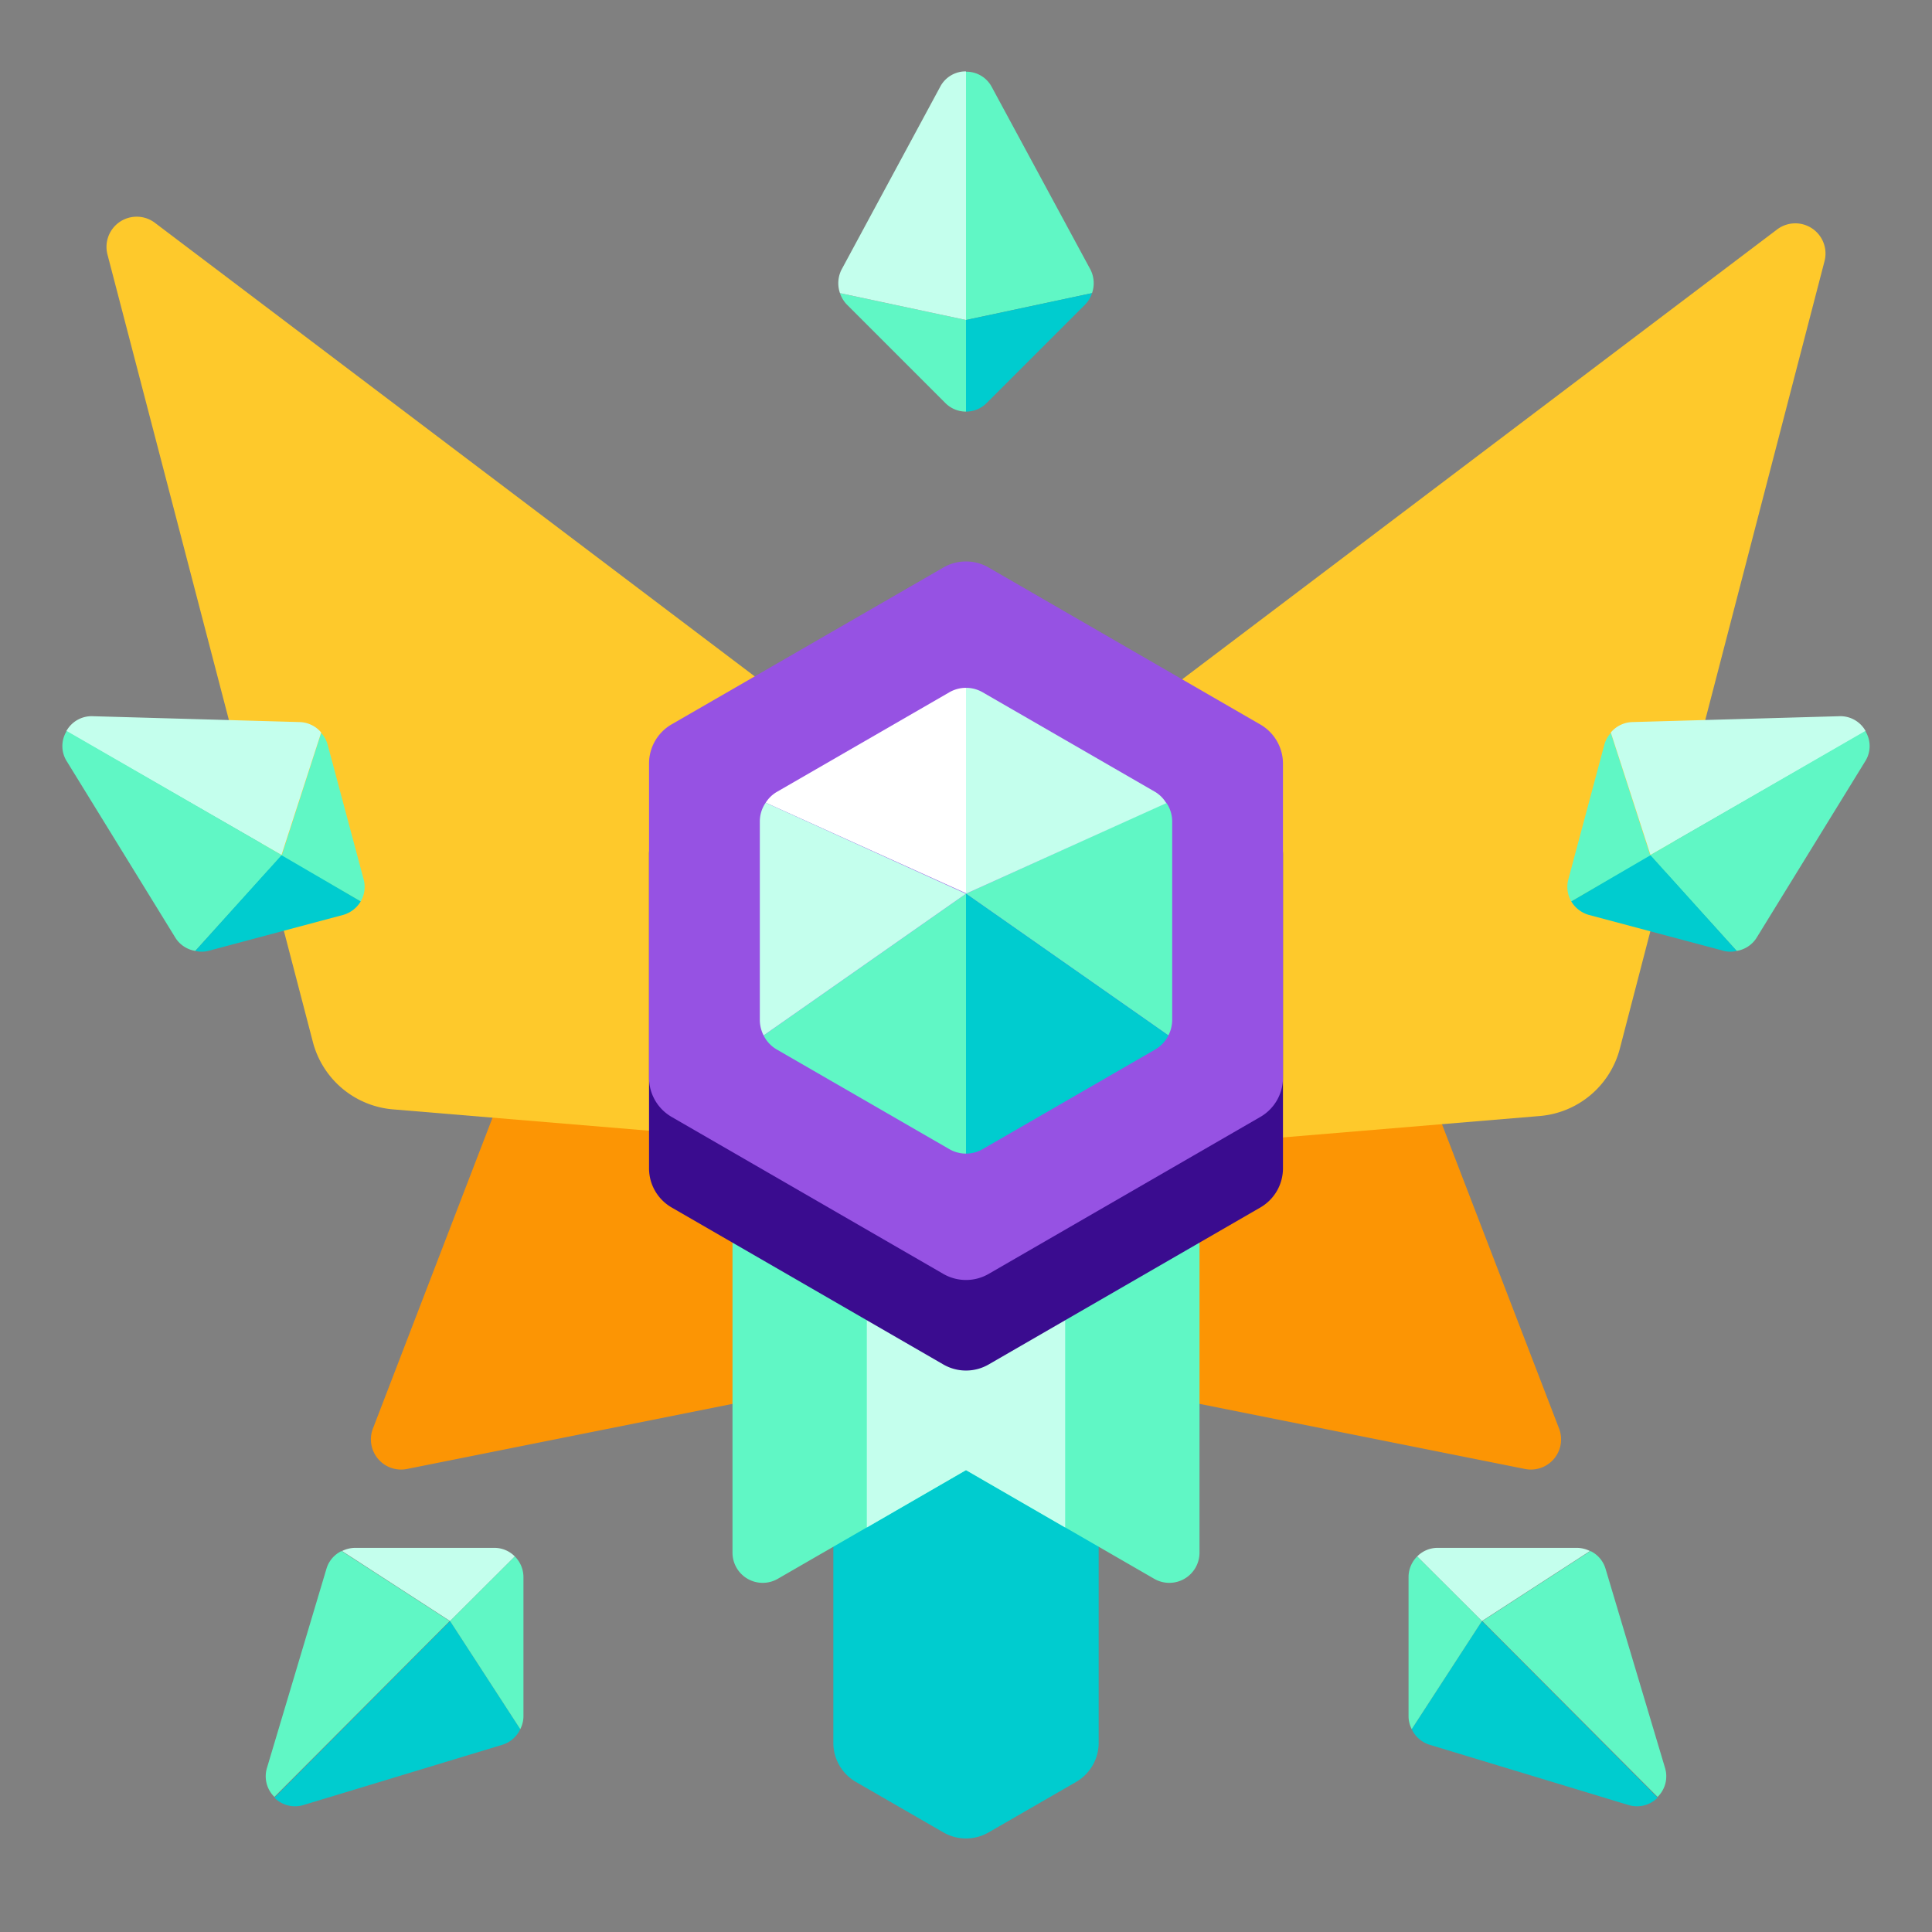 <svg xmlns="http://www.w3.org/2000/svg" viewBox="0 0 128 128"><rect x="0" y="0" width="128" height="128" fill="#808080" stroke="none"/><defs><style>.cls-1{fill:#fc9504;}.cls-2{fill:#fec92b;}.cls-3{opacity:0;}.cls-4{fill:#1a1a1a;}.cls-5{fill:#00cccf;}.cls-6{fill:#60f7c5;}.cls-7{fill:#c4ffed;}.cls-8{fill:#3a0c8f;}.cls-9{fill:#9652e3;}.cls-10{fill:#fff;}</style></defs><title>hexagon-amethyst-12</title><g id="Layer_2" data-name="Layer 2"><g id="Hexagon"><path class="cls-1" d="M24.69,94.69l10.08-26.2,27.9-6.78-.74,28.62-35,7A2,2,0,0,1,24.69,94.69Z"/><path class="cls-1" d="M103.31,94.69,93.23,68.49l-27.9-6.78.74,28.62,35,7A2,2,0,0,0,103.31,94.69Z"/><path class="cls-2" d="M10.26,14.76,58.41,51.17,50.05,75.5l-24-2a6,6,0,0,1-5.32-4.46L7.12,16.86A2,2,0,0,1,10.26,14.76Z"/><path class="cls-2" d="M117.74,15.2,69.59,51.61,78,75.94l24-2a6,6,0,0,0,5.32-4.47L120.88,17.3A2,2,0,0,0,117.74,15.2Z"/><g class="cls-3"><rect class="cls-4" width="128" height="128"/></g><path class="cls-5" d="M55.21,91v24.46a3,3,0,0,0,1.5,2.6l5.79,3.34a3,3,0,0,0,3,0l5.79-3.34a3,3,0,0,0,1.5-2.6V91Z"/><path class="cls-6" d="M64,70.4,48.53,79.33v23.54a2,2,0,0,0,3,1.73L64,97.4l12.47,7.2a2,2,0,0,0,3-1.73V79.33Z"/><polygon class="cls-7" points="57.43 101.2 64 97.4 70.57 101.2 70.57 74.2 64 70.4 57.43 74.2 57.43 101.2"/><path class="cls-8" d="M85,77.4V56.6a3,3,0,0,0-1.5-2.6l-18-10.4a3,3,0,0,0-3,0L44.48,54A3,3,0,0,0,43,56.6V77.4a3,3,0,0,0,1.5,2.6l18,10.4a3,3,0,0,0,3,0l18-10.4A3,3,0,0,0,85,77.4Z"/><path class="cls-9" d="M85,71.4V50.6a3,3,0,0,0-1.5-2.6l-18-10.4a3,3,0,0,0-3,0L44.48,48A3,3,0,0,0,43,50.6V71.4a3,3,0,0,0,1.5,2.6l18,10.4a3,3,0,0,0,3,0l18-10.4A3,3,0,0,0,85,71.4Z"/><path class="cls-7" d="M105.34,102.76a2,2,0,0,0-.83-.21H95.26a1.89,1.89,0,0,0-1.37.57l4.29,4.28Z"/><path class="cls-6" d="M109.82,119.05a1.91,1.91,0,0,0,.49-1.93l-3.94-13.19a1.9,1.9,0,0,0-1-1.17l-7.16,4.64Z"/><path class="cls-5" d="M94.7,115.59l13.2,4a1.92,1.92,0,0,0,1.92-.49L98.18,107.4l-4.65,7.16A1.93,1.93,0,0,0,94.7,115.59Z"/><path class="cls-6" d="M93.89,103.12a1.93,1.93,0,0,0-.57,1.37v9.25a1.92,1.92,0,0,0,.21.82l4.65-7.16Z"/><path class="cls-7" d="M22.66,102.76a2,2,0,0,1,.83-.21h9.25a1.89,1.89,0,0,1,1.37.57l-4.29,4.28Z"/><path class="cls-6" d="M18.18,119.05a1.91,1.91,0,0,1-.49-1.93l3.94-13.19a1.9,1.9,0,0,1,1-1.17l7.16,4.64Z"/><path class="cls-5" d="M33.3,115.59l-13.2,4a1.92,1.92,0,0,1-1.92-.49L29.82,107.4l4.65,7.16A1.93,1.93,0,0,1,33.3,115.59Z"/><path class="cls-6" d="M34.11,103.12a1.93,1.93,0,0,1,.57,1.37v9.25a1.92,1.92,0,0,1-.21.82l-4.65-7.16Z"/><path class="cls-6" d="M106.72,48.56a1.92,1.92,0,0,0-.42.75l-2.39,8.94a1.92,1.92,0,0,0,.19,1.47l5.25-3Z"/><path class="cls-7" d="M123.61,48.45a1.91,1.91,0,0,0-1.73-1l-13.76.39a1.94,1.94,0,0,0-1.4.69l2.63,8.12Z"/><path class="cls-6" d="M116.36,62.16l7.22-11.73a1.88,1.88,0,0,0,0-2l-14.26,8.23L115.06,63A1.92,1.92,0,0,0,116.36,62.16Z"/><path class="cls-5" d="M104.1,59.72a2,2,0,0,0,1.18.9L114.21,63a1.75,1.75,0,0,0,.85,0l-5.71-6.34Z"/><path class="cls-6" d="M21.28,48.56a1.92,1.92,0,0,1,.42.75l2.39,8.94a1.92,1.92,0,0,1-.19,1.47l-5.25-3Z"/><path class="cls-7" d="M4.39,48.45a1.91,1.91,0,0,1,1.73-1l13.76.39a1.94,1.94,0,0,1,1.4.69l-2.63,8.12Z"/><path class="cls-6" d="M11.64,62.16,4.42,50.43a1.88,1.88,0,0,1,0-2l14.26,8.23L12.94,63A1.92,1.92,0,0,1,11.64,62.16Z"/><path class="cls-5" d="M23.9,59.72a2,2,0,0,1-1.18.9L13.79,63a1.75,1.75,0,0,1-.85,0l5.71-6.34Z"/><path class="cls-6" d="M55.65,19.42a2,2,0,0,0,.44.74l6.54,6.54a1.92,1.92,0,0,0,1.37.57V21.2Z"/><path class="cls-7" d="M64,4.73a1.9,1.9,0,0,0-1.7,1L55.75,17.87a2,2,0,0,0-.1,1.55L64,21.2Z"/><path class="cls-6" d="M72.25,17.87,65.7,5.75a1.9,1.9,0,0,0-1.7-1V21.2l8.35-1.78A2,2,0,0,0,72.25,17.87Z"/><path class="cls-5" d="M64,27.27a1.92,1.92,0,0,0,1.37-.57l6.54-6.54a2,2,0,0,0,.44-.74L64,21.2Z"/><path class="cls-10" d="M64,45.57a2.2,2.2,0,0,0-1.11.3l-11.43,6.6a2.16,2.16,0,0,0-.73.71l13.27,6Z"/><path class="cls-6" d="M50.59,68.6a2.23,2.23,0,0,0,.87.93l11.43,6.6a2.2,2.2,0,0,0,1.11.3V59.21Z"/><path class="cls-6" d="M77.41,68.6a2.31,2.31,0,0,0,.25-1V54.4a2.18,2.18,0,0,0-.39-1.22L64,59.21Z"/><path class="cls-7" d="M50.73,53.18a2.18,2.18,0,0,0-.39,1.22V67.6a2.31,2.31,0,0,0,.25,1L64,59.21Z"/><path class="cls-7" d="M76.54,52.47l-11.43-6.6a2.2,2.2,0,0,0-1.11-.3V59.21l13.27-6A2.16,2.16,0,0,0,76.54,52.47Z"/><path class="cls-5" d="M64,76.43a2.2,2.2,0,0,0,1.11-.3l11.43-6.6a2.23,2.23,0,0,0,.87-.93L64,59.21Z"/></g></g></svg>